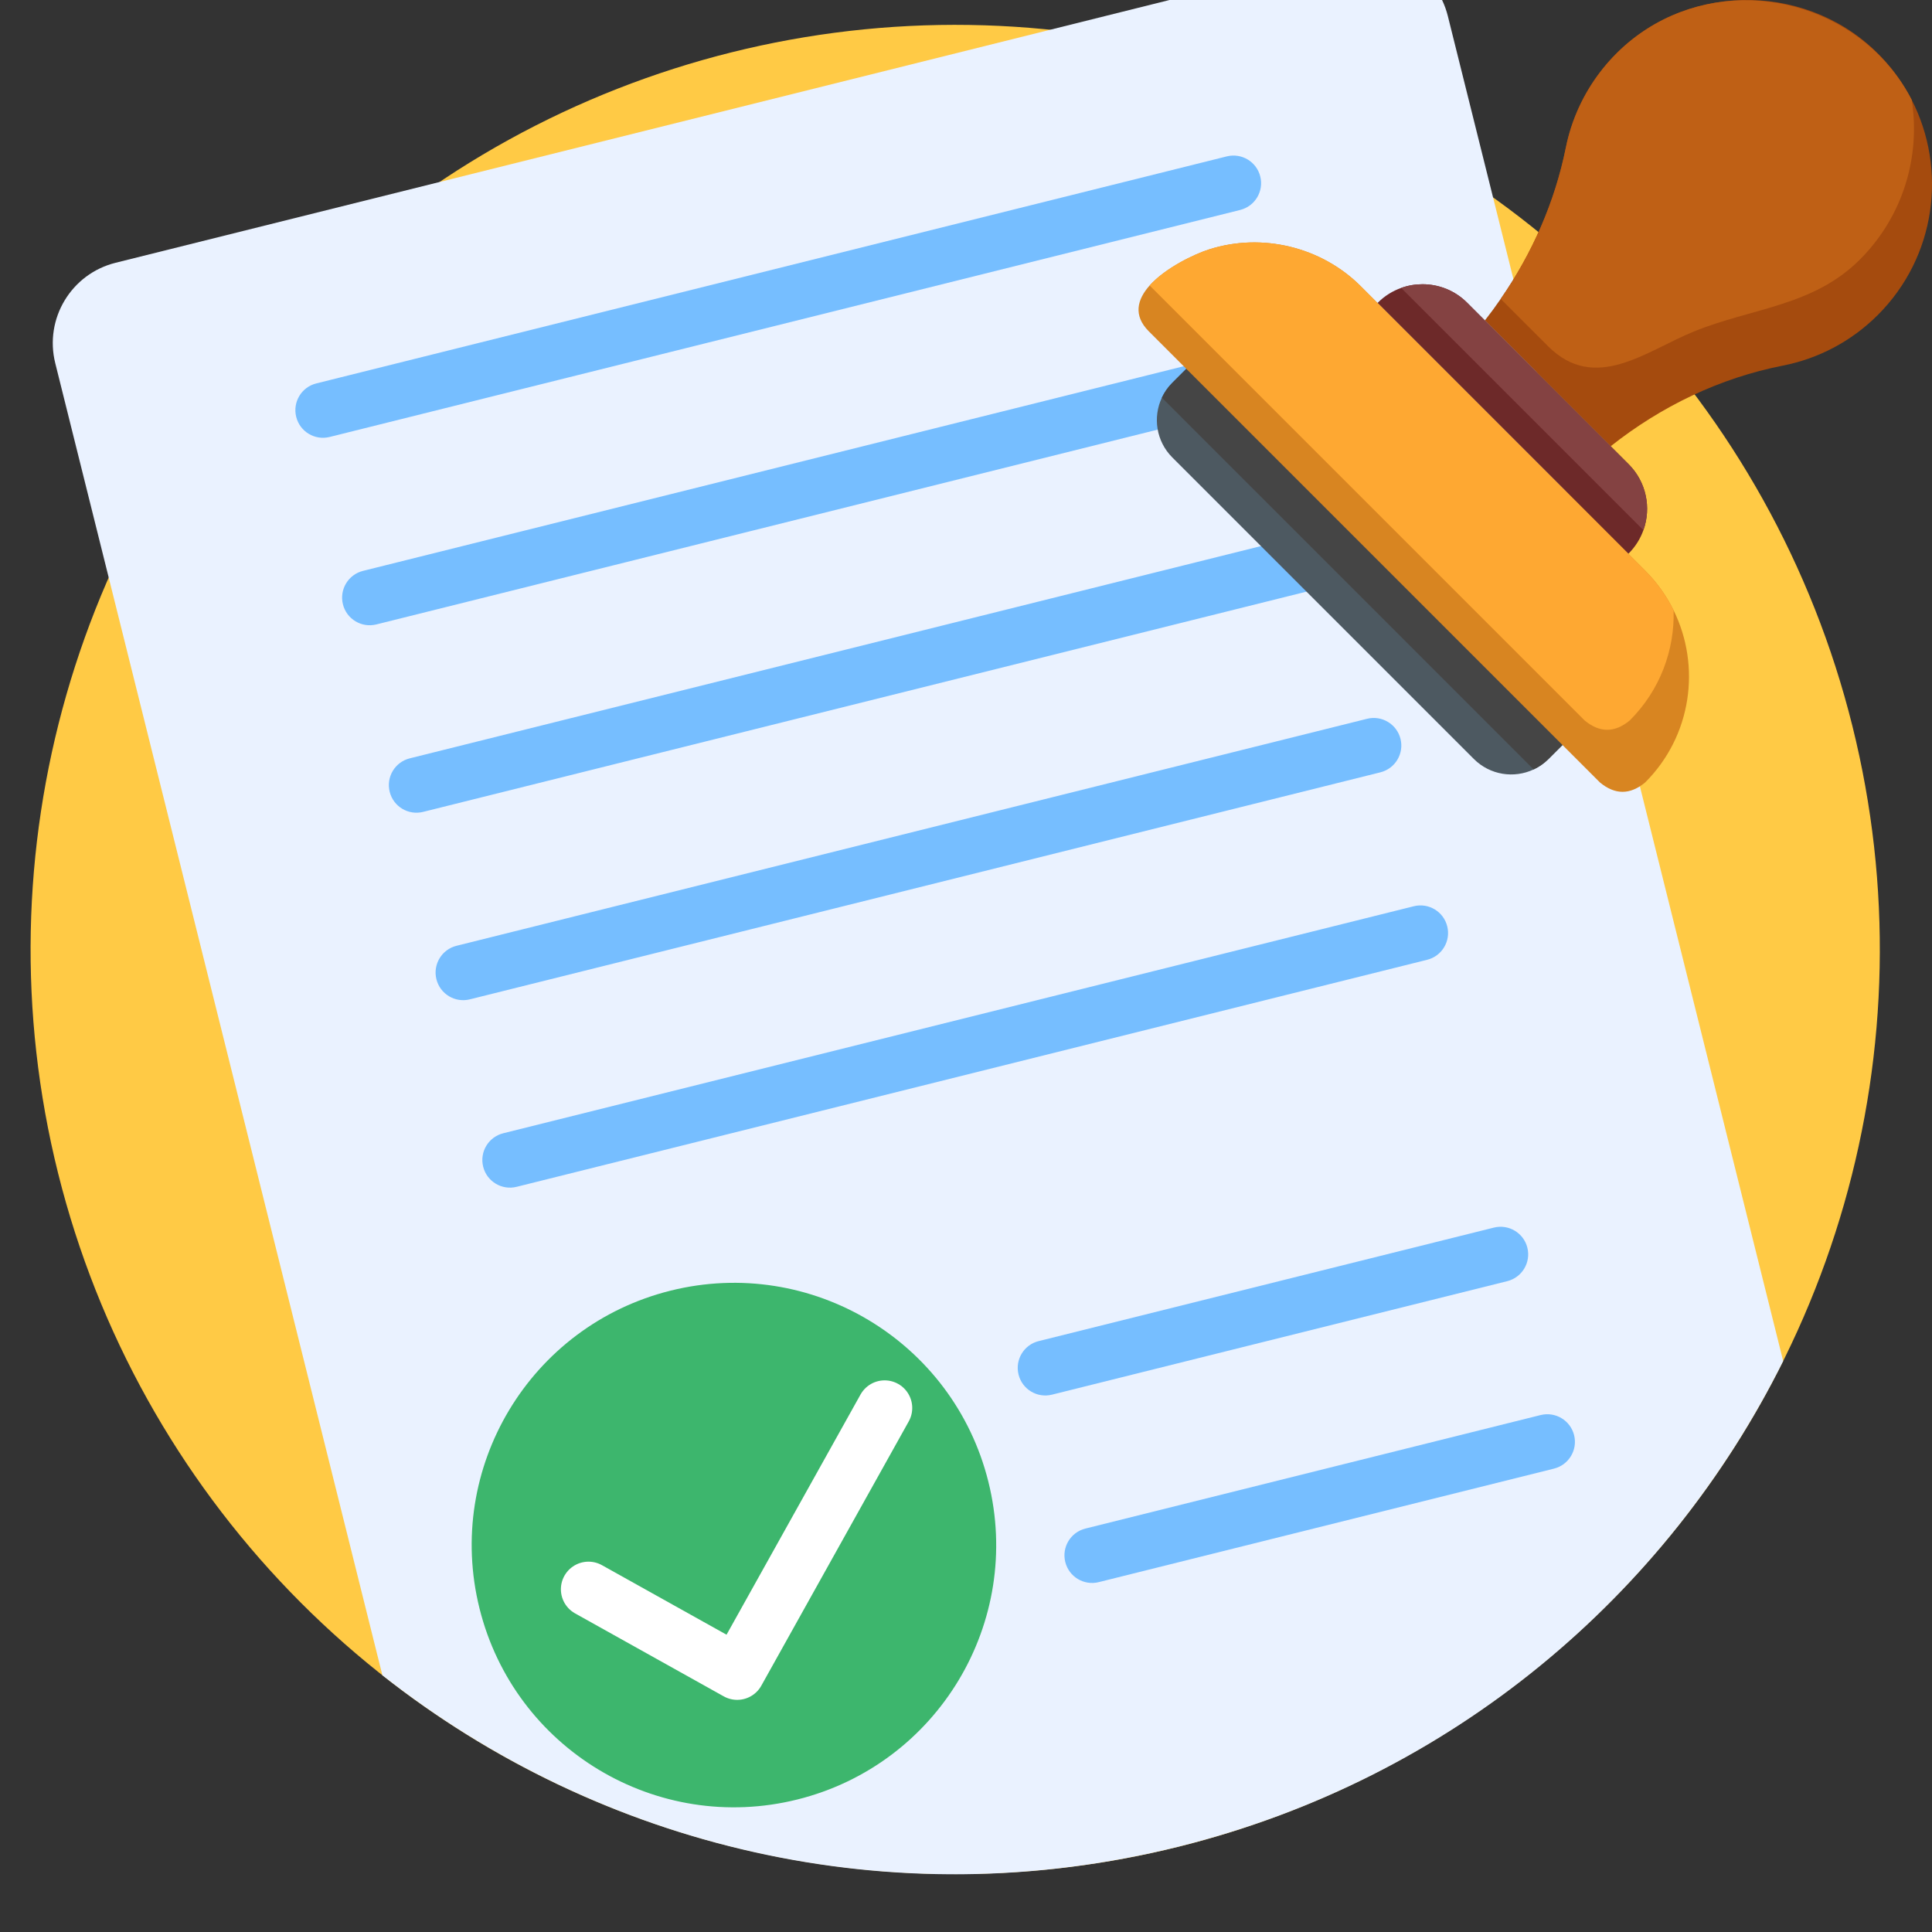 <svg width="70" height="70" viewBox="0 0 70 70" fill="none" xmlns="http://www.w3.org/2000/svg">
<rect x="0" y="0" width="70" height="70" fill="#333333" stroke="none"/>
<g clip-path="url(#clip0_5_2579)">
<circle cx="34.609" cy="34.401" r="33.5" transform="rotate(-14 34.609 34.401)" fill="#FFCA45"/>
<path fill-rule="evenodd" clip-rule="evenodd" d="M4.187 9.521C2.579 9.922 1.601 11.55 2.002 13.158L13.855 60.699C21.714 66.893 32.253 69.514 42.714 66.906C52.622 64.435 60.389 57.79 64.608 49.313L52.457 0.578C52.056 -1.03 50.428 -2.008 48.82 -1.607L4.187 9.521Z" fill="#EAF2FF"/>
<path fill-rule="evenodd" clip-rule="evenodd" d="M10.732 15.104C10.598 14.568 10.924 14.025 11.46 13.892L44.45 5.666C44.986 5.533 45.529 5.859 45.662 6.395C45.796 6.931 45.47 7.473 44.934 7.607L11.944 15.832C11.408 15.966 10.865 15.64 10.732 15.104ZM12.425 21.896C12.291 21.36 12.618 20.817 13.153 20.684L46.144 12.458C46.679 12.325 47.222 12.651 47.356 13.187C47.489 13.723 47.163 14.265 46.627 14.399L13.637 22.624C13.101 22.758 12.559 22.432 12.425 21.896ZM14.847 27.476C14.311 27.609 13.985 28.152 14.119 28.688C14.252 29.224 14.795 29.55 15.331 29.416L48.321 21.191C48.857 21.057 49.183 20.515 49.049 19.979C48.916 19.443 48.373 19.117 47.837 19.25L14.847 27.476ZM15.812 35.48C15.678 34.944 16.005 34.401 16.54 34.268L49.531 26.043C50.066 25.909 50.609 26.235 50.743 26.771C50.876 27.307 50.55 27.849 50.014 27.983L17.024 36.208C16.488 36.342 15.946 36.016 15.812 35.48ZM18.234 41.06C17.698 41.194 17.372 41.736 17.506 42.272C17.639 42.808 18.182 43.134 18.718 43.001L51.708 34.775C52.244 34.642 52.57 34.099 52.436 33.563C52.303 33.027 51.76 32.701 51.224 32.835L18.234 41.06Z" fill="#76BEFF"/>
<path fill-rule="evenodd" clip-rule="evenodd" d="M37.632 48.591C37.096 48.724 36.77 49.267 36.904 49.803C37.037 50.339 37.58 50.665 38.116 50.531L54.611 46.419C55.147 46.285 55.473 45.742 55.339 45.206C55.206 44.671 54.663 44.345 54.127 44.478L37.632 48.591ZM39.325 55.383C38.789 55.517 38.463 56.059 38.597 56.595C38.731 57.131 39.273 57.457 39.809 57.324L56.304 53.211C56.84 53.077 57.166 52.535 57.033 51.999C56.899 51.463 56.356 51.137 55.82 51.27L39.325 55.383Z" fill="#76BEFF"/>
<circle cx="26.592" cy="55.981" r="9.5" transform="rotate(-14 26.592 55.981)" fill="#3DB66D"/>
<path d="M21.322 57.582L26.71 60.589L32.052 51.013" stroke="white" stroke-width="2" stroke-linecap="round" stroke-linejoin="round"/>
<path d="M68.039 11.41C67.062 12.387 65.859 12.998 64.6 13.246C62.309 13.695 60.182 14.725 58.358 16.168L53.8 11.61C54 11.355 54.191 11.095 54.373 10.829C55.516 9.18 56.337 7.321 56.735 5.341C56.99 4.081 57.608 2.881 58.592 1.908C61.239 -0.708 65.641 -0.622 68.187 2.091C68.626 2.559 68.985 3.074 69.265 3.619C70.556 6.138 70.147 9.302 68.039 11.41Z" fill="#A54B0E"/>
<path d="M67.386 9.405C65.691 11.1 63.475 11.155 61.37 12.012C59.632 12.72 57.795 14.251 56.084 12.54L54.373 10.83C55.516 9.181 56.339 7.31 56.735 5.341C57.138 3.348 58.465 1.602 60.288 0.698C63.529 -0.907 67.606 0.393 69.265 3.619C69.587 5.664 68.961 7.83 67.386 9.405Z" fill="#BF6015"/>
<path d="M59.007 20.055L58.998 20.065L49.91 10.977L49.92 10.968C50.167 10.72 50.458 10.541 50.767 10.432C51.015 10.342 51.278 10.298 51.539 10.298C52.125 10.298 52.711 10.52 53.158 10.968L59.007 16.817C59.654 17.463 59.834 18.401 59.544 19.209C59.434 19.517 59.255 19.808 59.007 20.055Z" fill="#6D2929"/>
<path d="M59.544 19.209L50.767 10.432C51.015 10.342 51.278 10.298 51.539 10.298C52.125 10.298 52.711 10.52 53.158 10.968L59.007 16.817C59.654 17.463 59.834 18.401 59.544 19.209Z" fill="#844242"/>
<path d="M56.856 26.75L56.107 27.499C55.946 27.66 55.763 27.787 55.568 27.878C54.859 28.212 53.987 28.086 53.4 27.499L42.476 16.575C41.889 15.988 41.764 15.116 42.097 14.407C42.188 14.212 42.315 14.029 42.476 13.868L43.225 13.119L56.856 26.75Z" fill="#4D5961"/>
<path d="M56.856 26.75L56.107 27.499C55.945 27.66 55.763 27.787 55.567 27.878L42.097 14.407C42.188 14.212 42.314 14.029 42.476 13.868L43.225 13.119L56.856 26.75Z" fill="#454545"/>
<path d="M59.607 28.35C59.062 28.802 58.514 28.802 57.969 28.35L41.625 12.006C41.044 11.425 41.208 10.842 41.654 10.343C42.228 9.705 43.271 9.206 43.817 9.033C45.732 8.425 47.88 8.947 49.301 10.368L59.607 20.674C60.039 21.106 60.383 21.593 60.638 22.113C61.637 24.141 61.294 26.663 59.607 28.35Z" fill="#D88521"/>
<path d="M59.05 26.102C58.505 26.555 57.958 26.555 57.413 26.102L41.654 10.343C42.228 9.705 43.27 9.206 43.816 9.033C45.732 8.425 47.88 8.947 49.301 10.368L59.606 20.674C60.039 21.106 60.383 21.593 60.638 22.113C60.678 23.553 60.149 25.004 59.05 26.102Z" fill="#FEA832"/>
</g>
<defs>
<clipPath id="clip0_5_2579">
<rect width="70" height="70" fill="white"/>
</clipPath>
</defs>
</svg>
